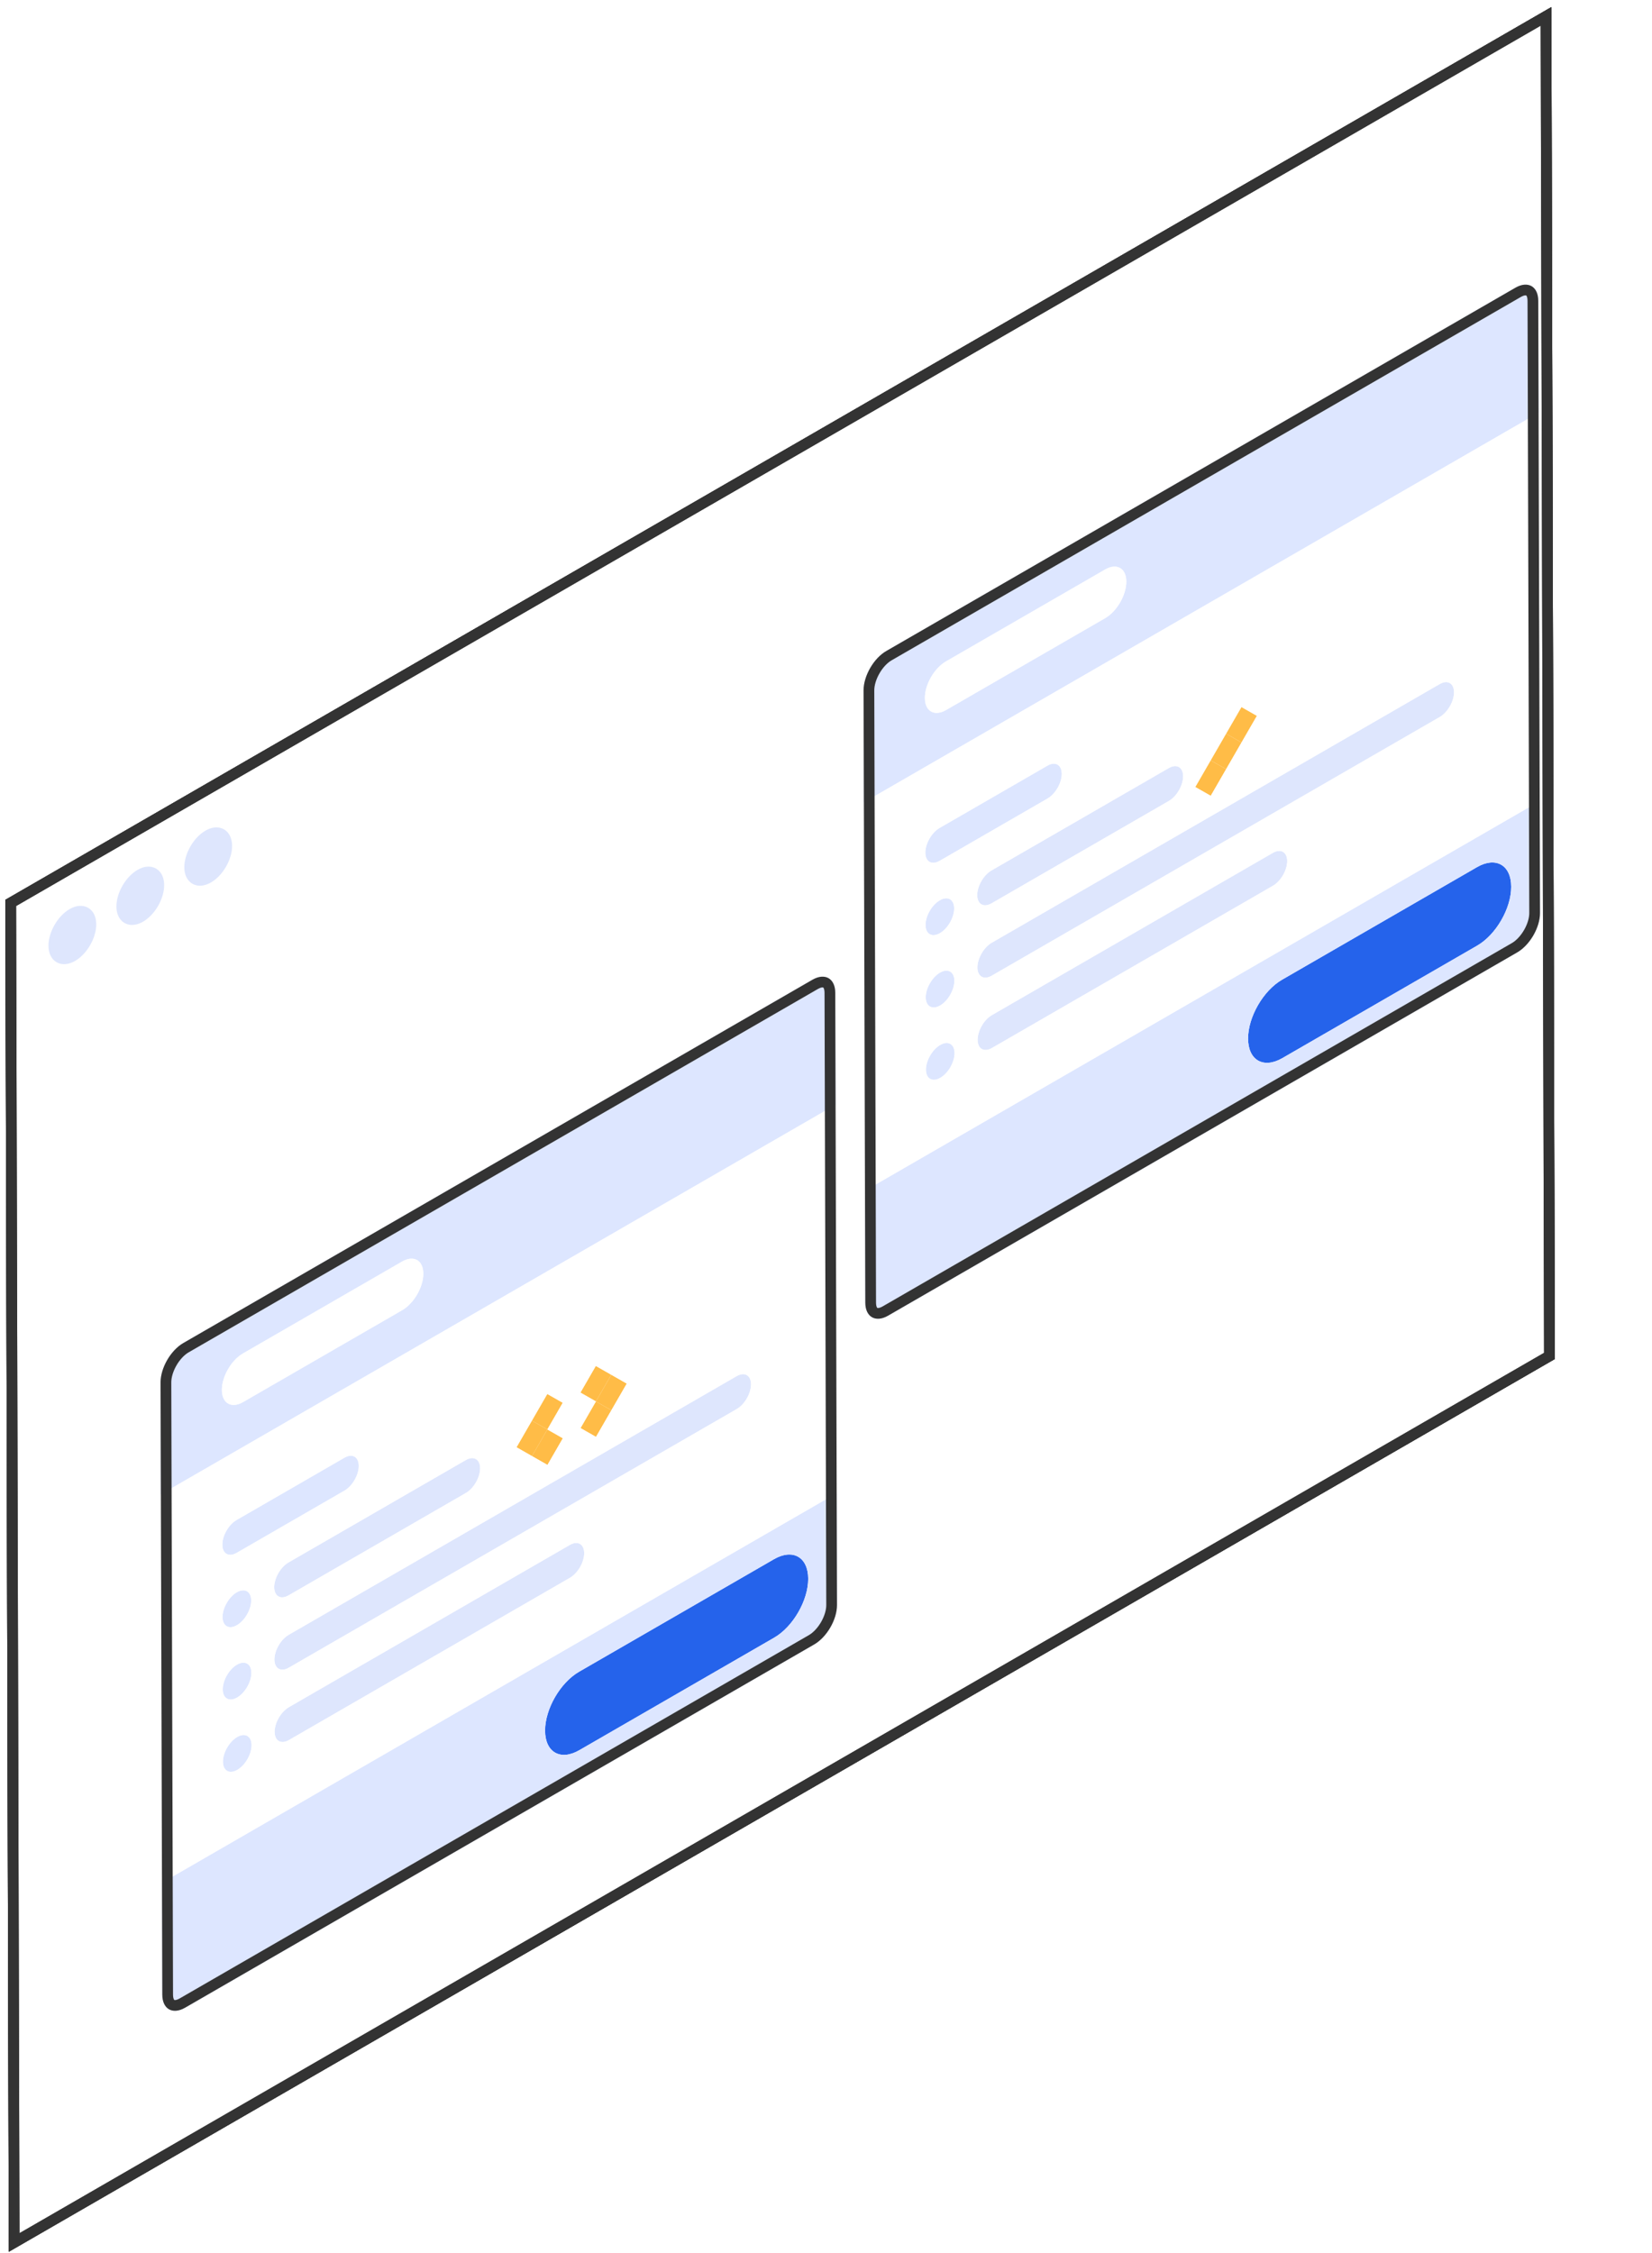 <svg width="154" height="210" viewBox="0 0 154 210" fill="none" xmlns="http://www.w3.org/2000/svg">
<g clip-path="url(#clip0_343_60)">
<path d="M144.12 1.529L144.44 126.382L1.32 209.012L1.001 84.159L144.12 1.529Z" fill="white" stroke="#333333"/>
<path d="M144.119 1.529L144.439 126.382L1.319 209.012L1 84.159L144.119 1.529Z" stroke="#333333"/>
<path d="M19.405 77.853C20.356 77.304 21.133 77.747 21.136 78.84C21.139 79.936 20.368 81.269 19.416 81.818C18.462 82.369 17.686 81.93 17.683 80.834C17.68 79.741 18.451 78.404 19.405 77.853Z" fill="#DEE6FD" stroke="#DEE6FD"/>
<path d="M14.296 84.201C14.971 83.039 14.973 81.781 14.3 81.39C13.628 80.999 12.535 81.624 11.861 82.785C11.186 83.946 11.184 85.205 11.857 85.596C12.529 85.986 13.621 85.362 14.296 84.201Z" fill="#DEE6FD" stroke="#DEE6FD"/>
<path d="M6.738 85.167C7.692 84.616 8.469 85.059 8.472 86.152C8.475 87.248 7.703 88.581 6.749 89.132C5.798 89.681 5.022 89.242 5.019 88.146C5.015 87.053 5.787 85.716 6.738 85.167Z" fill="#DEE6FD" stroke="#DEE6FD"/>
<path d="M144.12 1.529L144.44 126.382L1.32 209.012L1.001 84.159L144.12 1.529Z" fill="white" stroke="#333333"/>
<path d="M144.119 1.529L144.439 126.382L1.319 209.012L1 84.159L144.119 1.529Z" stroke="#333333"/>
<path d="M19.405 77.853C20.356 77.304 21.133 77.747 21.136 78.84C21.139 79.936 20.368 81.269 19.416 81.818C18.462 82.369 17.686 81.93 17.683 80.834C17.68 79.741 18.451 78.404 19.405 77.853Z" fill="#DEE6FD" stroke="#DEE6FD"/>
<path d="M14.296 84.201C14.971 83.039 14.973 81.781 14.3 81.39C13.628 80.999 12.535 81.624 11.861 82.785C11.186 83.946 11.184 85.205 11.857 85.596C12.529 85.986 13.621 85.362 14.296 84.201Z" fill="#DEE6FD" stroke="#DEE6FD"/>
<path d="M6.738 85.167C7.692 84.616 8.469 85.059 8.472 86.152C8.475 87.248 7.703 88.581 6.749 89.132C5.798 89.681 5.022 89.242 5.019 88.146C5.015 87.053 5.787 85.716 6.738 85.167Z" fill="#DEE6FD" stroke="#DEE6FD"/>
<g filter="url(#filter0_d_343_60)">
<path d="M125.727 55.898L127.171 56.721L125.736 59.206L124.292 58.383L125.727 55.898Z" fill="#FFBC47"/>
<path d="M124.292 58.383L125.736 59.206L124.302 61.691L122.857 60.868L124.292 58.383Z" fill="#FFBC47"/>
<path d="M97.646 87.396C98.382 86.971 98.984 87.31 98.986 88.159C98.988 89.005 98.391 90.036 97.655 90.461C96.919 90.886 96.318 90.547 96.315 89.701C96.313 88.852 96.91 87.821 97.646 87.396Z" fill="#DDE6FF"/>
<path d="M147.682 70.826C149.44 69.811 150.868 70.629 150.874 72.646C150.88 74.663 149.461 77.124 147.702 78.139L129.539 88.626C127.78 89.641 126.352 88.824 126.347 86.807C126.341 84.79 127.76 82.329 129.518 81.313L147.682 70.826Z" fill="#2563EB"/>
<path d="M122.857 60.869L124.301 61.692L122.866 64.177L121.422 63.354L122.857 60.869Z" fill="#FFBC47"/>
<path d="M128.653 69.495C129.389 69.07 129.99 69.409 129.993 70.259C129.995 71.105 129.398 72.135 128.662 72.56L102.473 87.68C101.737 88.105 101.136 87.766 101.134 86.92C101.131 86.071 101.729 85.04 102.465 84.615L128.653 69.495Z" fill="#DEE6FD"/>
<path d="M90.634 100.978L153.53 64.665L153.56 75.095C153.564 76.446 152.612 78.094 151.437 78.772L92.797 112.628C91.621 113.307 90.667 112.759 90.663 111.408L90.634 100.978ZM147.703 78.139C149.462 77.124 150.88 74.663 150.874 72.646C150.869 70.629 149.441 69.811 147.682 70.826L129.519 81.313C127.76 82.329 126.341 84.79 126.347 86.806C126.353 88.824 127.781 89.641 129.539 88.626L147.703 78.139Z" fill="#DDE6FF"/>
<path d="M144.205 53.761C144.944 53.335 145.542 53.679 145.544 54.525C145.547 55.371 144.953 56.403 144.213 56.83L102.454 80.94C101.718 81.365 101.117 81.022 101.114 80.177C101.112 79.331 101.709 78.296 102.445 77.871L144.205 53.761Z" fill="#DEE6FD"/>
<path d="M118.952 61.59C119.691 61.163 120.289 61.504 120.292 62.35C120.294 63.2 119.7 64.229 118.961 64.655L102.435 74.196C101.699 74.621 101.098 74.282 101.096 73.433C101.093 72.587 101.691 71.556 102.427 71.131L118.952 61.59Z" fill="#DEE6FD"/>
<path d="M107.641 61.366C108.377 60.941 108.975 61.282 108.978 62.131C108.98 62.977 108.386 64.006 107.65 64.431L97.599 70.234C96.863 70.659 96.262 70.32 96.26 69.474C96.257 68.624 96.855 67.594 97.591 67.169L107.641 61.366Z" fill="#DDE6FF"/>
<path d="M151.26 16.825C152.436 16.146 153.394 16.688 153.397 18.039L153.427 28.473L90.531 64.786L90.501 54.352C90.497 53.001 91.445 51.359 92.621 50.681L151.26 16.825ZM113.03 47.612C114.118 46.984 114.998 45.461 114.994 44.211C114.991 42.961 114.105 42.456 113.017 43.084L98.182 51.649C97.094 52.277 96.215 53.801 96.218 55.051C96.222 56.301 97.107 56.805 98.195 56.177L113.03 47.612Z" fill="#DDE6FF"/>
<path d="M113.018 43.084C114.105 42.456 114.991 42.961 114.995 44.211C114.998 45.461 114.118 46.984 113.031 47.612L98.196 56.177C97.108 56.805 96.222 56.301 96.219 55.051C96.215 53.801 97.095 52.277 98.183 51.649L113.018 43.084Z" fill="white"/>
<path d="M97.609 73.913C98.345 73.488 98.947 73.827 98.949 74.672C98.951 75.522 98.354 76.553 97.618 76.978C96.882 77.403 96.281 77.064 96.278 76.214C96.276 75.368 96.873 74.338 97.609 73.913Z" fill="#DDE6FF"/>
<path d="M97.628 80.653C98.364 80.228 98.965 80.57 98.968 81.416C98.97 82.262 98.373 83.297 97.636 83.722C96.9 84.147 96.299 83.804 96.297 82.958C96.294 82.112 96.892 81.078 97.628 80.653Z" fill="#DDE6FF"/>
<path d="M90.53 64.786L153.427 28.473L153.529 64.665L90.633 100.978L90.53 64.786ZM144.213 56.831C144.952 56.404 145.546 55.371 145.544 54.525C145.542 53.679 144.944 53.335 144.204 53.762L102.445 77.871C101.709 78.296 101.112 79.331 101.114 80.177C101.116 81.023 101.718 81.365 102.454 80.94L144.213 56.831ZM128.661 72.56C129.397 72.135 129.995 71.105 129.992 70.259C129.99 69.409 129.389 69.07 128.652 69.495L102.464 84.615C101.728 85.04 101.131 86.071 101.133 86.921C101.136 87.766 101.737 88.105 102.473 87.68L128.661 72.56ZM120.291 62.35C120.288 61.505 119.69 61.164 118.951 61.591L102.426 71.132C101.69 71.556 101.092 72.587 101.095 73.433C101.097 74.283 101.699 74.621 102.435 74.197L118.96 64.656C119.699 64.229 120.293 63.2 120.291 62.35ZM97.59 67.169C96.854 67.594 96.257 68.624 96.259 69.474C96.261 70.32 96.862 70.659 97.599 70.234L107.649 64.431C108.385 64.006 108.979 62.977 108.977 62.131C108.974 61.282 108.377 60.941 107.641 61.366L97.59 67.169ZM122.857 60.868L121.422 63.354L122.867 64.177L124.301 61.692L125.736 59.206L127.171 56.721L125.727 55.898L124.292 58.383L122.857 60.868ZM97.637 83.721C98.373 83.296 98.97 82.262 98.968 81.416C98.965 80.57 98.364 80.228 97.628 80.653C96.892 81.077 96.295 82.112 96.297 82.958C96.299 83.804 96.901 84.146 97.637 83.721ZM97.656 90.461C98.392 90.036 98.989 89.005 98.987 88.16C98.984 87.31 98.383 86.971 97.647 87.396C96.911 87.821 96.314 88.852 96.316 89.701C96.319 90.547 96.92 90.886 97.656 90.461ZM97.618 76.978C98.354 76.553 98.951 75.522 98.949 74.672C98.946 73.826 98.345 73.487 97.609 73.912C96.873 74.337 96.276 75.368 96.278 76.214C96.28 77.064 96.882 77.403 97.618 76.978Z" fill="white"/>
<path d="M82.148 135.329C83.906 134.314 85.334 135.132 85.34 137.149C85.346 139.166 83.927 141.627 82.168 142.642L64.005 153.129C62.246 154.144 60.818 153.327 60.812 151.31C60.807 149.292 62.225 146.832 63.984 145.816L82.148 135.329Z" fill="#2563EB"/>
<path d="M65.55 120.622L66.994 121.445L65.559 123.93L64.115 123.107L65.55 120.622Z" fill="#FFBC47"/>
<path d="M66.985 118.136L68.429 118.959L66.994 121.445L65.55 120.621L66.985 118.136Z" fill="#FFBC47"/>
<path d="M61.026 123.233L62.47 124.056L61.035 126.542L59.591 125.719L61.026 123.233Z" fill="#FFBC47"/>
<path d="M59.582 122.411L61.026 123.234L59.592 125.719L58.148 124.896L59.582 122.411Z" fill="#FFBC47"/>
<path d="M61.017 119.925L62.461 120.748L61.026 123.234L59.582 122.411L61.017 119.925Z" fill="#FFBC47"/>
<path d="M63.119 133.998C63.855 133.573 64.456 133.912 64.459 134.762C64.461 135.607 63.864 136.638 63.128 137.063L36.939 152.183C36.203 152.608 35.602 152.269 35.6 151.423C35.597 150.574 36.194 149.543 36.931 149.118L63.119 133.998Z" fill="#DEE6FD"/>
<path d="M25.1 165.478L87.996 129.165L88.026 139.598C88.029 140.949 87.078 142.593 85.903 143.272L27.263 177.127C26.087 177.806 25.133 177.263 25.129 175.912L25.1 165.478ZM82.169 142.642C83.927 141.627 85.346 139.166 85.34 137.149C85.335 135.132 83.907 134.314 82.148 135.33L63.985 145.816C62.226 146.832 60.807 149.293 60.813 151.31C60.819 153.327 62.247 154.144 64.005 153.129L82.169 142.642Z" fill="#DDE6FF"/>
<path d="M78.67 118.265C79.41 117.838 80.008 118.183 80.01 119.028C80.013 119.874 79.418 120.907 78.679 121.334L36.92 145.443C36.184 145.868 35.583 145.526 35.58 144.68C35.578 143.834 36.175 142.8 36.911 142.375L78.67 118.265Z" fill="#DEE6FD"/>
<path d="M53.418 126.09C54.157 125.663 54.755 126.007 54.757 126.853C54.76 127.699 54.166 128.731 53.426 129.158L36.901 138.699C36.165 139.124 35.564 138.781 35.562 137.936C35.559 137.09 36.156 136.055 36.892 135.63L53.418 126.09Z" fill="#DEE6FD"/>
<path d="M85.726 81.328C86.902 80.649 87.859 81.191 87.863 82.542L87.893 92.976L24.996 129.289L24.967 118.855C24.963 117.504 25.911 115.862 27.087 115.183L85.726 81.328ZM47.496 112.115C48.584 111.487 49.463 109.964 49.46 108.714C49.456 107.464 48.571 106.959 47.483 107.587L32.648 116.152C31.56 116.78 30.681 118.304 30.684 119.554C30.688 120.804 31.573 121.308 32.661 120.68L47.496 112.115Z" fill="#DDE6FF"/>
<path d="M47.483 107.587C48.571 106.959 49.457 107.464 49.46 108.714C49.464 109.964 48.584 111.487 47.496 112.115L32.661 120.68C31.574 121.308 30.688 120.804 30.685 119.554C30.681 118.304 31.561 116.78 32.649 116.152L47.483 107.587Z" fill="white"/>
<path d="M42.107 125.869C42.843 125.444 43.441 125.785 43.444 126.63C43.446 127.48 42.852 128.509 42.116 128.934L32.065 134.737C31.329 135.162 30.728 134.823 30.726 133.973C30.723 133.127 31.32 132.097 32.057 131.672L42.107 125.869Z" fill="#DDE6FF"/>
<path d="M33.023 140.494C33.545 139.595 33.546 138.621 33.026 138.318C32.505 138.016 31.66 138.499 31.137 139.398C30.615 140.297 30.613 141.271 31.134 141.573C31.655 141.876 32.5 141.392 33.023 140.494Z" fill="#DDE6FF"/>
<path d="M33.041 147.238C33.563 146.339 33.565 145.365 33.044 145.063C32.524 144.76 31.678 145.243 31.156 146.142C30.633 147.041 30.632 148.015 31.153 148.317C31.673 148.62 32.519 148.137 33.041 147.238Z" fill="#DDE6FF"/>
<path d="M32.113 151.899C32.849 151.474 33.45 151.813 33.453 152.662C33.455 153.508 32.858 154.539 32.122 154.964C31.386 155.389 30.785 155.05 30.782 154.204C30.78 153.355 31.377 152.324 32.113 151.899Z" fill="#DDE6FF"/>
<path d="M65.54 117.313L66.984 118.137L65.55 120.622L64.106 119.799L65.54 117.313Z" fill="#FFBC47"/>
<path d="M24.997 129.289L87.893 92.976L87.996 129.164L25.1 165.478L24.997 129.289ZM78.68 121.333C79.419 120.906 80.013 119.874 80.011 119.028C80.008 118.182 79.41 117.838 78.671 118.265L36.912 142.374C36.176 142.799 35.578 143.834 35.581 144.68C35.583 145.525 36.184 145.868 36.92 145.443L78.68 121.333ZM63.128 137.063C63.864 136.638 64.461 135.607 64.459 134.762C64.457 133.912 63.855 133.573 63.119 133.998L36.931 149.118C36.195 149.543 35.597 150.574 35.6 151.423C35.602 152.269 36.203 152.608 36.94 152.183L63.128 137.063ZM54.758 126.853C54.755 126.007 54.157 125.663 53.418 126.09L36.893 135.631C36.157 136.056 35.559 137.09 35.562 137.936C35.564 138.782 36.165 139.124 36.901 138.699L53.427 129.158C54.166 128.732 54.76 127.699 54.758 126.853ZM32.057 131.672C31.321 132.097 30.723 133.127 30.726 133.973C30.728 134.823 31.329 135.162 32.065 134.737L42.116 128.934C42.852 128.509 43.446 127.48 43.444 126.63C43.441 125.785 42.843 125.444 42.107 125.869L32.057 131.672ZM59.583 122.41L58.148 124.896L59.592 125.719L61.036 126.542L62.471 124.057L61.027 123.234L62.462 120.748L61.018 119.925L59.583 122.41ZM64.107 119.799L65.551 120.622L64.116 123.107L65.56 123.93L66.995 121.445L68.43 118.96L66.986 118.136L65.541 117.313L64.107 119.799ZM32.084 141.48C32.821 141.055 33.418 140.021 33.416 139.175C33.413 138.329 32.812 137.987 32.076 138.412C31.34 138.837 30.742 139.871 30.745 140.717C30.747 141.563 31.348 141.905 32.084 141.48ZM32.104 148.224C32.84 147.799 33.437 146.765 33.435 145.919C33.432 145.073 32.831 144.73 32.095 145.155C31.359 145.58 30.762 146.615 30.764 147.461C30.766 148.306 31.368 148.649 32.104 148.224ZM32.123 154.964C32.859 154.539 33.456 153.508 33.454 152.663C33.451 151.813 32.85 151.474 32.114 151.899C31.378 152.324 30.781 153.355 30.783 154.204C30.785 155.05 31.387 155.389 32.123 154.964Z" fill="white"/>
<path d="M151.51 17.254C152.007 16.967 152.342 17.002 152.521 17.103C152.698 17.204 152.896 17.472 152.897 18.04L153.059 75.097C153.061 75.663 152.859 76.325 152.507 76.934C152.155 77.542 151.68 78.05 151.186 78.336L92.546 112.191C92.049 112.479 91.715 112.444 91.538 112.343C91.362 112.243 91.164 111.976 91.163 111.407L91.001 54.351C90.999 53.784 91.201 53.121 91.552 52.512C91.903 51.903 92.377 51.395 92.871 51.11L151.51 17.254Z" stroke="#333333"/>
<path d="M85.976 81.757C86.473 81.47 86.808 81.505 86.987 81.606C87.164 81.707 87.362 81.975 87.363 82.543L87.525 139.6C87.526 140.166 87.325 140.828 86.973 141.437C86.621 142.045 86.146 142.553 85.652 142.839L27.012 176.694C26.515 176.981 26.181 176.947 26.003 176.846C25.828 176.746 25.63 176.479 25.629 175.91L25.467 118.854C25.465 118.287 25.666 117.624 26.017 117.015C26.369 116.406 26.843 115.898 27.337 115.613L85.976 81.757Z" stroke="#333333"/>
</g>
</g>
<defs>
<filter id="filter0_d_343_60" x="4.967" y="16.529" width="148.593" height="180.89" filterUnits="userSpaceOnUse" color-interpolation-filters="sRGB">
<feFlood flood-opacity="0" result="BackgroundImageFix"/>
<feColorMatrix in="SourceAlpha" type="matrix" values="0 0 0 0 0 0 0 0 0 0 0 0 0 0 0 0 0 0 127 0" result="hardAlpha"/>
<feOffset dx="-10" dy="10"/>
<feGaussianBlur stdDeviation="5"/>
<feComposite in2="hardAlpha" operator="out"/>
<feColorMatrix type="matrix" values="0 0 0 0 0.369 0 0 0 0 0.388 0 0 0 0 0.898 0 0 0 0.05 0"/>
<feBlend mode="normal" in2="BackgroundImageFix" result="effect1_dropShadow_343_60"/>
<feBlend mode="normal" in="SourceGraphic" in2="effect1_dropShadow_343_60" result="shape"/>
</filter>
<clipPath id="clip0_343_60">
<rect width="154" height="210" fill="white"/>
</clipPath>
</defs>
</svg>
